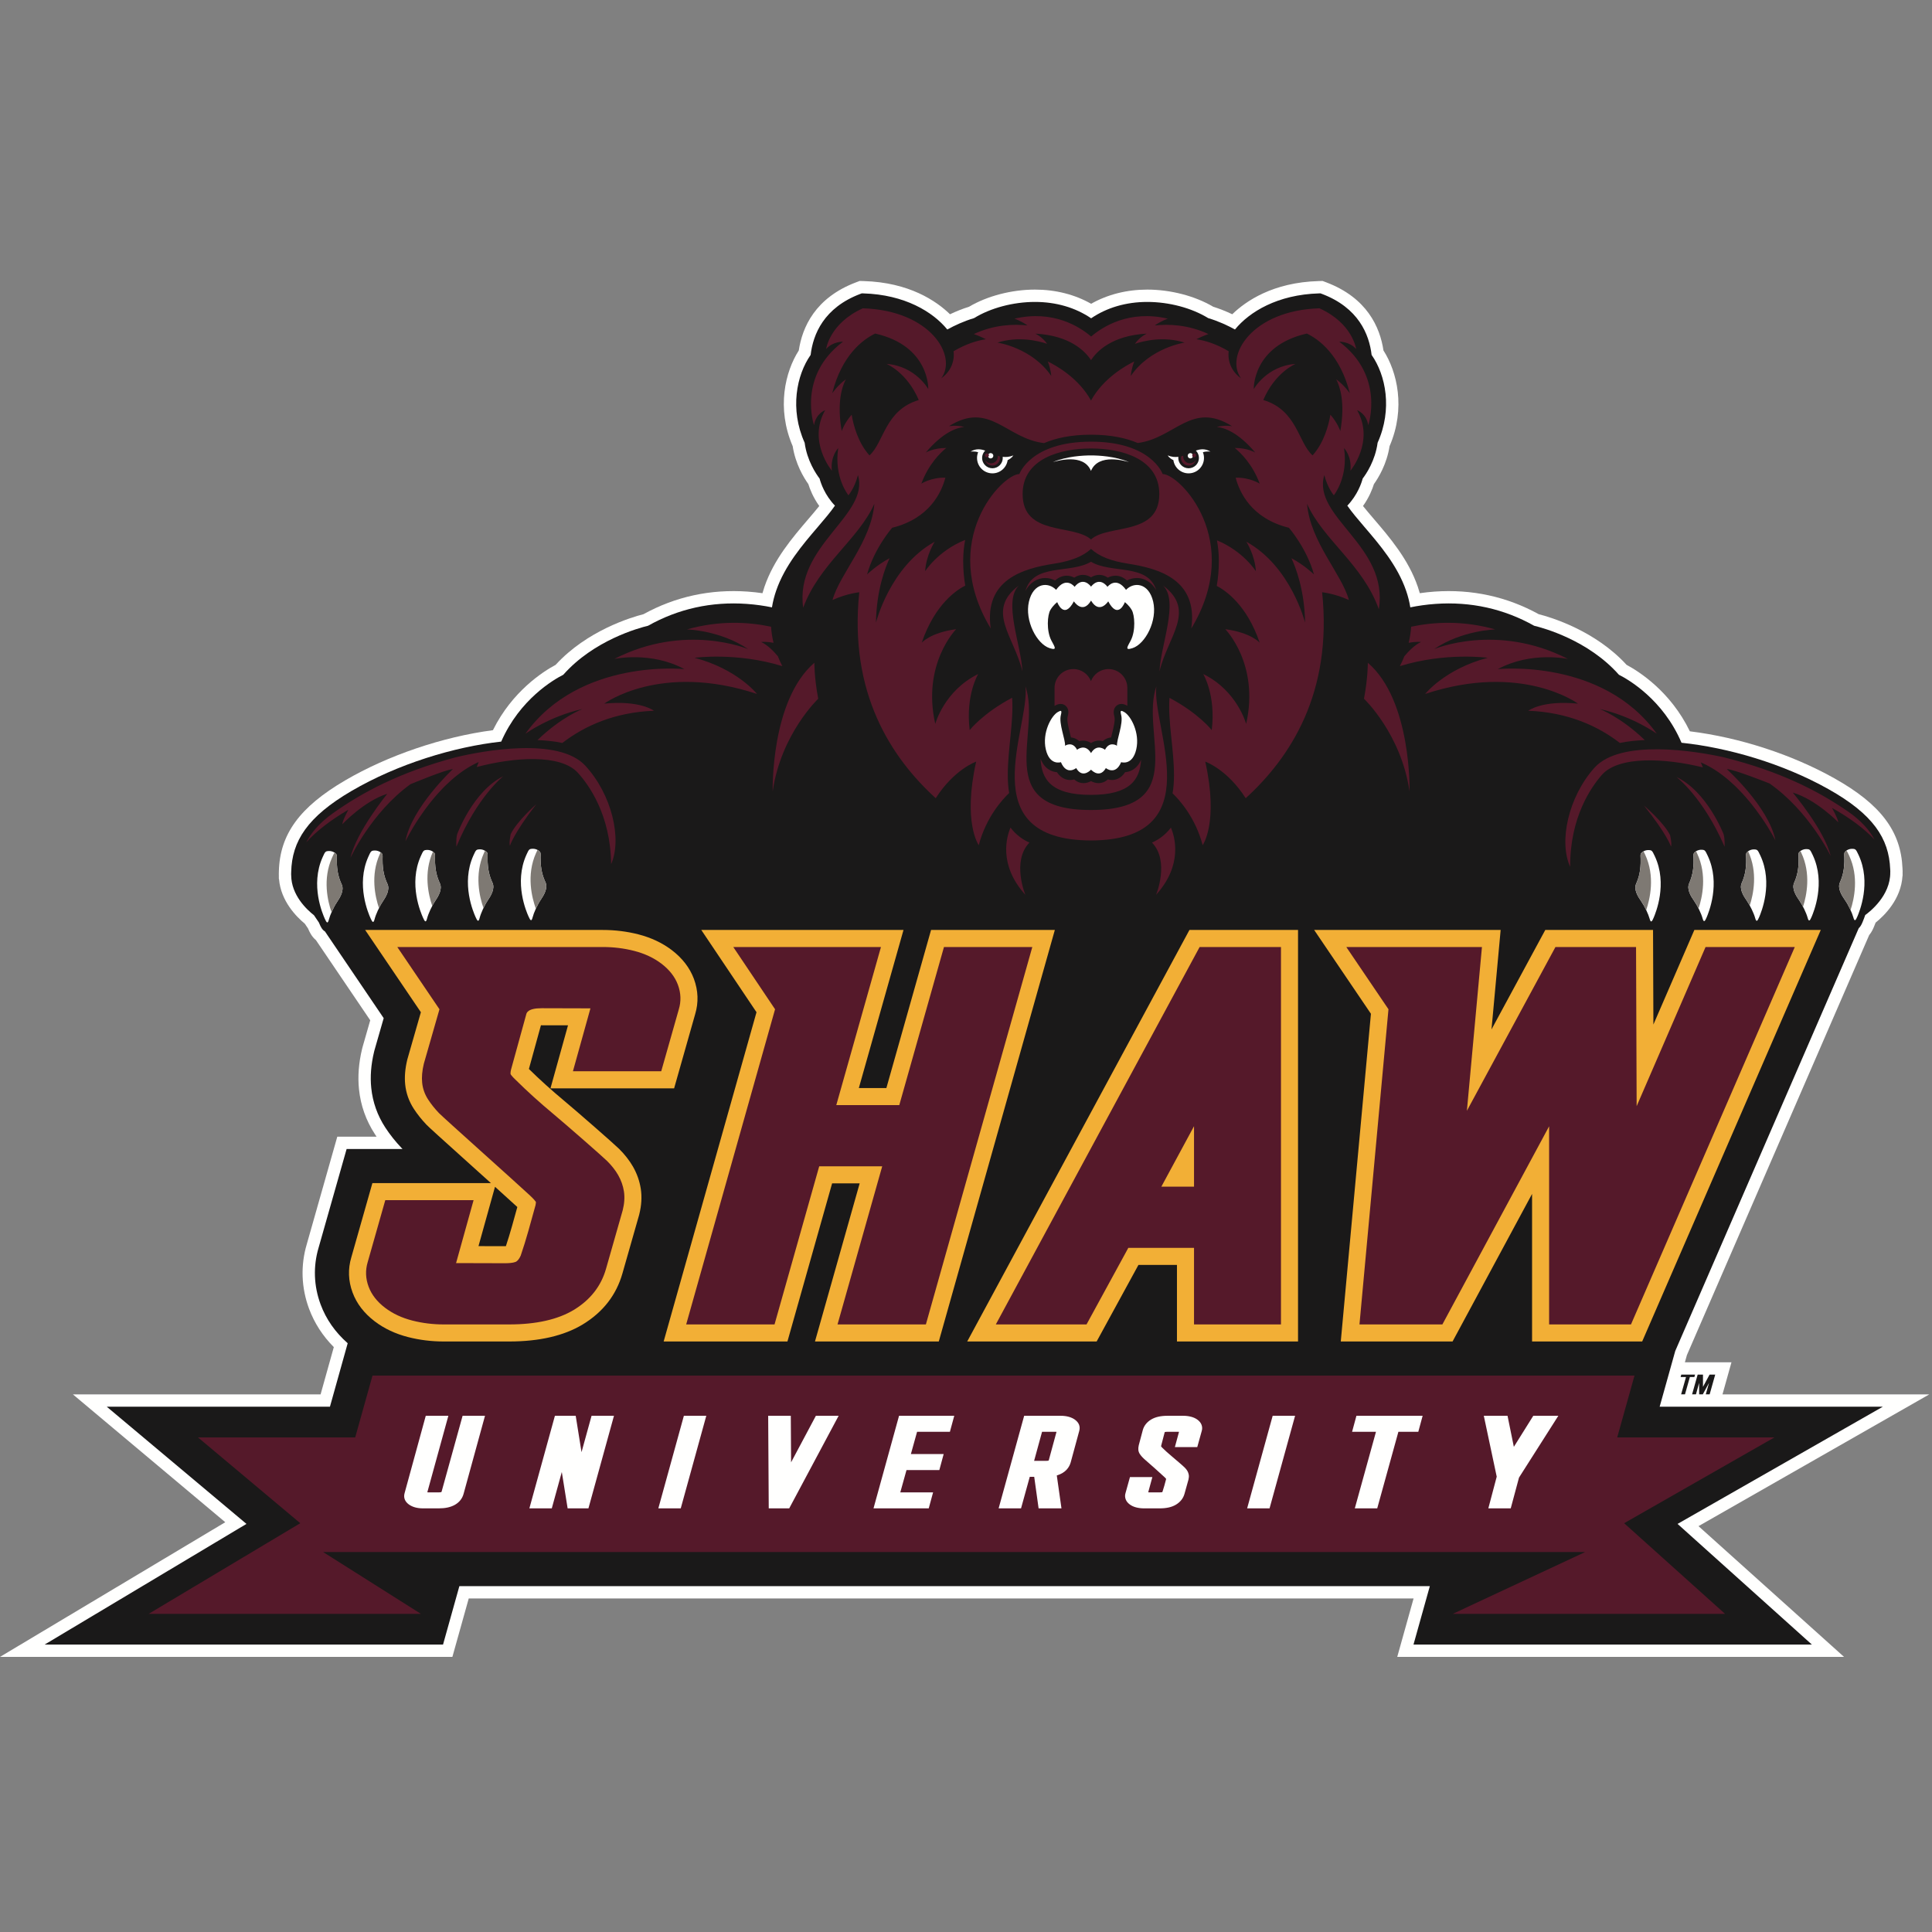 <?xml version="1.0" encoding="UTF-8"?>
<svg width="200px" height="200px" viewBox="0 0 200 200" version="1.1" xmlns="http://www.w3.org/2000/svg" xmlns:xlink="http://www.w3.org/1999/xlink">
    <rect x="0" y="0" width="200" height="200" fill="#808080" stroke="none"/>
    <!-- Generator: Sketch 60.1 (88133) - https://sketch.com -->
    <title>shaw</title>
    <desc>Created with Sketch.</desc>
    <g id="shaw" stroke="none" stroke-width="1" fill="none" fill-rule="evenodd">
        <g id="shaw_BGD" transform="translate(0, 0)">
            <g id="Shaw-Athletics-Primary-EPS[1]" transform="translate(0, 29)">
                <path d="M199.718,115.346 L178.311,115.346 L179.241,112.024 L174.419,112.024 L174.628,111.279 L193.495,67.804 C193.764,67.483 193.909,67.138 193.995,66.933 C194.053,66.795 194.11,66.653 194.164,66.509 C195.068,65.784 196.798,64.092 196.945,61.68 L196.957,61.659 L196.956,61.308 C196.958,61.267 196.959,61.226 196.959,61.186 L196.959,61.183 C196.958,61.088 196.954,60.993 196.946,60.897 C196.788,57.05 194.683,54.263 189.915,51.583 C185.507,49.106 180.087,47.345 174.933,46.704 C172.933,42.578 169.666,40.51 168.383,39.825 C165.129,36.273 160.561,34.906 159.287,34.58 C155.977,32.758 152.351,31.97 148.506,32.242 C148.001,32.278 147.49,32.333 146.977,32.407 C146.915,32.183 146.845,31.959 146.769,31.737 C145.789,28.895 143.89,26.674 142.203,24.703 C141.81,24.242 141.429,23.797 141.097,23.382 C141.735,22.49 142.068,21.63 142.228,21.114 C142.712,20.436 143.563,19.026 143.848,17.187 C145.553,13.239 144.615,9.463 143.215,7.279 C142.858,4.88 141.518,1.825 137.292,0.228 L136.912,0.084 L136.506,0.096 C131.771,0.232 128.96,2.174 127.564,3.532 C126.901,3.217 126.242,2.957 125.595,2.756 C123.715,1.641 121.178,0.979 118.767,0.979 C116.643,0.979 114.651,1.485 112.954,2.447 C111.257,1.485 109.265,0.979 107.141,0.979 C104.73,0.979 102.193,1.641 100.312,2.756 C99.664,2.957 99.006,3.217 98.344,3.532 C96.948,2.174 94.137,0.232 89.402,0.096 L88.997,0.084 L88.615,0.228 C84.39,1.825 83.049,4.88 82.691,7.279 C81.292,9.464 80.355,13.24 82.059,17.187 C82.345,19.027 83.196,20.436 83.68,21.114 C83.839,21.63 84.173,22.49 84.81,23.382 C84.479,23.796 84.097,24.243 83.694,24.715 C82.018,26.675 80.118,28.895 79.139,31.737 C79.062,31.96 78.992,32.184 78.93,32.408 C78.414,32.333 77.902,32.278 77.395,32.242 C73.552,31.971 69.924,32.758 66.614,34.58 C65.34,34.906 60.772,36.273 57.518,39.825 C56.252,40.501 53.035,42.536 51.028,46.589 C45.833,47.271 40.171,49.189 35.739,51.781 C31.018,54.543 28.962,57.366 28.869,61.214 C28.864,61.309 28.861,61.405 28.862,61.509 C28.862,61.543 28.864,61.576 28.866,61.62 L28.867,61.98 L28.885,62.009 C29.073,64.282 30.687,65.905 31.552,66.619 L31.888,67.116 C31.901,67.146 31.913,67.174 31.924,67.2 C32.039,67.459 32.256,67.951 32.705,68.321 L38.327,76.619 L37.535,79.38 L37.478,79.604 C37.132,81.048 37.026,82.445 37.162,83.749 C37.331,85.425 37.887,86.995 38.813,88.413 C38.868,88.498 38.925,88.583 38.982,88.667 L34.917,88.667 L31.756,99.804 C31.104,101.999 31.187,104.309 31.994,106.482 C32.544,107.962 33.404,109.295 34.556,110.452 L33.187,115.346 L7.547,115.346 L23.319,128.579 L0,142.521 L46.831,142.521 L48.523,136.474 L146.333,136.474 L144.642,142.521 L190.895,142.521 L175.829,128.986 L199.718,115.346" id="Fill-1" fill="#FFFFFE"></path>
                <path d="M195.683,61.193 C195.683,61.12 195.678,61.047 195.672,60.974 C195.548,57.779 193.888,55.281 189.289,52.696 C184.571,50.044 178.884,48.391 174.071,47.89 C172.157,43.401 168.555,41.337 167.589,40.85 C164.422,37.273 159.786,36.01 158.815,35.778 C155.684,34.019 152.247,33.258 148.596,33.516 C147.667,33.581 146.796,33.71 145.994,33.872 C145.904,33.3 145.76,32.728 145.562,32.153 C144.661,29.54 142.844,27.416 141.242,25.543 C140.574,24.761 139.935,24.014 139.475,23.345 C140.53,22.241 140.938,21.017 141.065,20.54 C141.419,20.077 142.365,18.686 142.61,16.832 C144.173,13.359 143.446,9.818 141.989,7.742 C141.739,5.603 140.623,2.851 136.841,1.422 L136.696,1.368 L136.542,1.372 C132.253,1.495 129.329,3.287 127.844,5.109 C127.099,4.7 126.136,4.247 125.071,3.931 C123.369,2.881 121.023,2.256 118.767,2.256 C116.582,2.256 114.586,2.839 112.954,3.95 C111.322,2.839 109.326,2.256 107.141,2.256 C104.885,2.256 102.539,2.881 100.836,3.931 C99.772,4.247 98.808,4.7 98.063,5.109 C96.579,3.287 93.655,1.495 89.365,1.372 L89.211,1.368 L89.067,1.422 C85.285,2.851 84.168,5.603 83.917,7.742 C82.463,9.818 81.734,13.359 83.297,16.832 C83.542,18.686 84.489,20.077 84.843,20.54 C84.969,21.017 85.377,22.241 86.433,23.345 C85.973,24.014 85.333,24.761 84.666,25.543 C83.064,27.416 81.246,29.54 80.346,32.153 C80.148,32.728 80.003,33.301 79.913,33.873 C79.109,33.71 78.236,33.581 77.305,33.516 C73.654,33.258 70.216,34.019 67.086,35.778 C66.115,36.01 61.479,37.273 58.312,40.85 C57.355,41.332 53.811,43.366 51.885,47.77 C47.005,48.308 41.175,50.08 36.384,52.883 C31.831,55.547 30.214,58.074 30.145,61.27 C30.14,61.343 30.137,61.416 30.138,61.488 C30.139,61.522 30.141,61.556 30.143,61.59 C30.143,61.599 30.143,61.607 30.143,61.616 L30.144,61.619 C30.167,63.671 31.744,65.151 32.502,65.745 L33.017,66.507 C33.043,66.566 33.069,66.631 33.092,66.684 C33.193,66.914 33.346,67.256 33.634,67.416 L39.719,76.398 L38.762,79.732 L38.72,79.902 C38.407,81.205 38.311,82.459 38.432,83.621 C38.581,85.092 39.071,86.472 39.883,87.718 C40.36,88.45 40.934,89.172 41.586,89.859 C41.611,89.886 41.638,89.913 41.668,89.944 L35.882,89.944 L32.979,100.167 C32.407,102.095 32.48,104.125 33.191,106.038 C33.759,107.569 34.703,108.916 35.993,110.052 L34.155,116.623 L11.054,116.623 L25.514,128.754 L4.623,141.244 L45.863,141.244 L47.554,135.197 L148.016,135.197 L146.324,141.244 L187.564,141.244 L173.661,128.754 L194.908,116.623 L171.807,116.623 L173.422,110.851 L192.413,67.092 C192.619,66.911 192.736,66.633 192.818,66.438 C192.899,66.245 192.994,66.004 193.089,65.723 C193.56,65.386 195.693,63.726 195.679,61.323 L195.68,61.32 C195.68,61.312 195.68,61.303 195.679,61.294 C195.681,61.261 195.683,61.226 195.683,61.193" id="Fill-3" fill="#1A1919"></path>
                <path d="M71.897,39.094 C71.897,39.094 76.262,38.498 80.986,39.958 C80.812,39.614 80.655,39.27 80.52,38.928 C80.051,38.37 79.437,37.759 78.799,37.46 C78.799,37.46 79.237,37.39 80.076,37.544 C79.94,36.988 79.854,36.433 79.82,35.878 C77.517,35.387 74.488,35.198 71.109,36.158 C71.109,36.158 74.543,36.236 77.443,38.194 C77.443,38.194 70.949,35.439 63.592,39.214 C63.592,39.214 67.387,38.39 70.847,40.268 C70.847,40.268 60.011,39.118 54.395,46.952 C54.395,46.952 56.862,45.163 60.302,44.394 C60.302,44.394 58.099,45.232 55.638,47.613 C56.578,47.648 57.443,47.746 58.212,47.911 C60.512,46.141 63.603,44.74 67.693,44.576 C67.693,44.576 66.287,43.469 62.549,43.841 C62.549,43.841 68.367,39.534 78.366,42.837 C78.366,42.837 76.322,40.254 71.897,39.094" id="Fill-4" fill="#55192A"></path>
                <path d="M154.004,39.094 C154.004,39.094 149.639,38.498 144.915,39.958 C145.089,39.614 145.246,39.27 145.382,38.928 C145.85,38.37 146.464,37.759 147.102,37.46 C147.102,37.46 146.665,37.39 145.825,37.544 C145.961,36.988 146.047,36.433 146.081,35.878 C148.385,35.387 151.413,35.198 154.792,36.158 C154.792,36.158 151.358,36.236 148.458,38.194 C148.458,38.194 154.953,35.439 162.309,39.214 C162.309,39.214 158.514,38.39 155.054,40.268 C155.054,40.268 165.89,39.118 171.507,46.952 C171.507,46.952 169.039,45.163 165.599,44.394 C165.599,44.394 167.802,45.232 170.264,47.613 C169.323,47.648 168.457,47.746 167.688,47.911 C165.39,46.141 162.298,44.74 158.208,44.576 C158.208,44.576 159.614,43.469 163.352,43.841 C163.352,43.841 157.534,39.534 147.535,42.837 C147.535,42.837 149.579,40.254 154.004,39.094" id="Fill-5" fill="#55192A"></path>
                <path d="M130.775,12.41 C131.993,9.54 134.111,8.67 134.111,8.67 C131.095,8.902 129.79,11.279 129.79,11.279 C129.79,11.279 129.629,6.81 135.286,5.529 C136.533,6.131 138.728,7.727 139.736,11.715 C139.736,11.715 139.201,10.904 138.323,10.266 C138.718,11.017 139.269,12.679 138.75,15.629 C138.75,15.629 138.497,14.813 137.722,13.929 C137.529,15.064 137.052,16.837 135.877,18.143 C134.378,16.812 134.288,13.457 130.775,12.41 Z M117.06,9.917 C117.06,9.917 117.098,9.242 117.415,8.42 C116.544,8.843 114.221,10.141 112.942,12.462 C111.665,10.141 109.341,8.843 108.471,8.42 C108.787,9.242 108.825,9.917 108.825,9.917 C106.825,6.988 103.258,6.466 103.258,6.466 C105.421,5.781 107.472,6.282 108.397,6.591 C107.868,5.837 107.172,5.538 107.172,5.538 C110.805,5.73 112.366,7.399 112.942,8.278 C113.518,7.399 115.08,5.73 118.713,5.538 C118.713,5.538 118.017,5.837 117.488,6.591 C118.413,6.282 120.464,5.781 122.628,6.466 C122.628,6.466 119.061,6.988 117.06,9.917 Z M96.095,11.279 C96.095,11.279 94.79,8.902 91.775,8.67 C91.775,8.67 93.892,9.54 95.109,12.41 C91.597,13.457 91.508,16.812 90.007,18.143 C88.834,16.837 88.355,15.064 88.163,13.929 C87.388,14.813 87.135,15.629 87.135,15.629 C86.616,12.679 87.167,11.017 87.562,10.266 C86.684,10.904 86.149,11.715 86.149,11.715 C87.156,7.727 89.351,6.131 90.599,5.529 C96.256,6.81 96.095,11.279 96.095,11.279 Z M137.091,20.182 C137.451,21.563 138.079,22.268 138.079,22.268 C138.079,22.268 139.596,20.421 139.134,17.387 C139.134,17.387 139.959,18.211 139.795,19.728 C139.795,19.728 142.334,16.694 140.487,13.462 C140.487,13.462 141.443,13.792 141.642,15.012 C141.642,15.012 143.389,9.933 138.64,6.372 C138.64,6.372 139.695,6.339 140.388,7.13 C140.388,7.13 140.032,4.471 136.588,2.915 C129.586,3.132 126.766,7.844 128.47,10.163 C126.879,9.017 127.196,7.362 127.196,7.362 C125.88,6.583 124.733,6.247 123.848,6.118 C124.533,5.769 125.096,5.581 125.096,5.581 C123.001,4.6 120.976,4.535 119.538,4.69 C120.289,4.174 120.896,3.989 120.896,3.989 C116.881,3.055 114.133,4.828 112.954,5.838 C111.775,4.828 109.027,3.055 105.011,3.989 C105.011,3.989 105.619,4.174 106.369,4.69 C104.931,4.535 102.907,4.6 100.811,5.581 C100.811,5.581 101.374,5.769 102.06,6.118 C101.175,6.247 100.029,6.583 98.711,7.362 C98.711,7.362 99.029,9.017 97.439,10.163 C99.143,7.844 96.322,3.132 89.32,2.915 C85.876,4.471 85.52,7.13 85.52,7.13 C86.212,6.339 87.268,6.372 87.268,6.372 C82.519,9.933 84.267,15.012 84.267,15.012 C84.464,13.792 85.421,13.462 85.421,13.462 C83.574,16.694 86.113,19.728 86.113,19.728 C85.949,18.211 86.773,17.387 86.773,17.387 C86.311,20.421 87.828,22.268 87.828,22.268 C87.828,22.268 88.456,21.563 88.816,20.182 C90.052,24.336 82.242,27.474 83.145,33.909 C84.819,29.391 88.864,26.843 90.513,23.154 C90.191,27.081 86.907,30.429 86.183,33.112 C87.668,32.437 88.952,32.311 88.952,32.311 C87.865,42.752 92.255,49.424 96.866,53.631 C98.783,50.629 101.051,49.843 101.051,49.843 C99.64,56.178 101.321,58.489 101.321,58.489 C102.086,55.573 103.8,53.727 104.467,53.094 C104.37,52.501 104.326,51.888 104.326,51.265 C104.326,48.469 104.945,45.725 104.775,43.231 C101.722,44.846 100.381,46.581 100.381,46.581 C99.94,42.939 101.261,40.777 101.261,40.777 C97.738,42.498 96.819,45.941 96.819,45.941 C95.417,39.736 98.979,36.133 98.979,36.133 C96.298,36.494 95.417,37.535 95.417,37.535 C96.785,33.499 99.103,32.03 99.923,31.622 C99.787,30.856 99.709,30.009 99.709,29.049 C99.709,28.278 99.788,27.562 99.911,26.893 C97.078,28.033 95.771,30.135 95.771,30.135 C95.869,28.46 96.757,27.08 96.757,27.08 C92.125,29.642 90.679,35.457 90.679,35.457 C90.729,32.063 91.673,29.68 92.091,28.786 C90.751,29.496 89.759,30.464 89.759,30.464 C90.514,27.737 92.354,25.634 92.354,25.634 C96.244,24.673 97.476,21.941 97.863,20.453 C96.411,20.402 95.377,21.068 95.377,21.068 C96.116,19.064 97.34,17.875 97.956,17.374 C96.632,17.367 95.837,17.848 95.837,17.848 C97.636,15.715 99.074,15.266 99.817,15.198 C98.994,14.976 98.232,15.121 98.232,15.121 C102.46,12.47 104.148,16.407 108.082,16.87 C109.256,16.366 110.833,16 112.942,16 C115.038,16 116.608,16.361 117.78,16.861 C121.657,16.354 123.35,12.488 127.548,15.121 C127.548,15.121 126.786,14.976 125.963,15.198 C126.706,15.266 128.144,15.715 129.944,17.848 C129.944,17.848 129.148,17.367 127.825,17.374 C128.44,17.875 129.664,19.064 130.404,21.068 C130.404,21.068 129.369,20.402 127.917,20.453 C128.304,21.941 129.535,24.673 133.426,25.634 C133.426,25.634 135.266,27.737 136.021,30.464 C136.021,30.464 135.029,29.496 133.689,28.786 C134.107,29.68 135.05,32.063 135.102,35.457 C135.102,35.457 133.656,29.642 129.023,27.08 C129.023,27.08 129.911,28.46 130.009,30.135 C130.009,30.135 128.738,28.084 125.98,26.935 C126.098,27.592 126.174,28.294 126.174,29.049 C126.174,30.021 126.094,30.879 125.957,31.653 C126.823,32.1 129.067,33.592 130.403,37.535 C130.403,37.535 129.522,36.494 126.84,36.133 C126.84,36.133 130.403,39.736 129.001,45.941 C129.001,45.941 128.08,42.498 124.558,40.777 C124.558,40.777 125.88,42.939 125.439,46.581 C125.439,46.581 124.104,44.854 121.066,43.242 C120.892,45.754 121.531,48.485 121.531,51.265 C121.531,51.899 121.486,52.523 121.385,53.126 C122.074,53.786 123.745,55.618 124.498,58.489 C124.498,58.489 126.179,56.178 124.768,49.843 C124.768,49.843 127.037,50.629 128.954,53.631 C133.564,49.424 137.955,42.752 136.867,32.311 C136.867,32.311 138.152,32.437 139.637,33.112 C138.913,30.429 135.629,27.081 135.306,23.154 C136.974,26.887 141.099,29.45 142.736,34.07 C143.798,27.495 135.799,24.542 137.091,20.182 L137.091,20.182 Z" id="Fill-6" fill="#55192A"></path>
                <path d="M119.377,33.282 C118.921,31.316 117.368,31.21 116.565,32.061 C115.516,30.595 114.65,31.747 114.65,31.747 C113.766,30.637 113.006,31.648 112.945,31.731 C112.885,31.648 112.125,30.637 111.241,31.747 C111.241,31.747 110.376,30.595 109.326,32.061 C108.522,31.21 106.97,31.316 106.514,33.282 C106.058,35.247 107.325,37.665 108.656,38.096 C109.52,38.377 109.149,37.913 108.832,37.295 C108.304,36.262 108.432,34.658 108.731,34.15 C109.029,33.641 109.444,33.335 109.444,33.335 C109.444,33.335 110.135,35.213 111.168,33.251 C111.168,33.251 112.07,34.647 112.945,33.175 C113.822,34.647 114.723,33.251 114.723,33.251 C115.757,35.213 116.446,33.335 116.446,33.335 C116.446,33.335 116.862,33.641 117.16,34.15 C117.458,34.658 117.587,36.262 117.058,37.295 C116.743,37.913 116.371,38.377 117.235,38.096 C118.566,37.665 119.834,35.247 119.377,33.282" id="Fill-7" fill="#FFFFFE"></path>
                <path d="M116.369,44.703 C116.075,44.541 115.925,44.481 116.063,45.017 C116.299,45.929 115.59,47.531 115.63,48.198 C115.63,48.198 114.87,47.674 114.389,48.615 C114.389,48.615 113.563,47.918 112.943,48.958 C112.323,47.918 111.497,48.615 111.497,48.615 C111.016,47.674 110.255,48.198 110.255,48.198 C110.296,47.531 109.587,45.929 109.822,45.017 C109.961,44.481 109.811,44.541 109.517,44.703 C108.828,45.082 107.863,46.866 108.263,48.582 C108.663,50.298 109.826,49.899 109.826,49.899 C110.425,51.329 111.407,50.51 111.407,50.51 C111.991,51.528 112.738,50.885 112.943,50.677 C113.148,50.885 113.895,51.528 114.479,50.51 C114.479,50.51 115.46,51.329 116.061,49.899 C116.061,49.899 117.223,50.298 117.623,48.582 C118.024,46.866 117.058,45.082 116.369,44.703" id="Fill-8" fill="#FFFFFE"></path>
                <path d="M112.936,26.846 C111.143,25.223 105.862,26.52 105.862,22.141 C105.862,18.479 109.771,17.425 112.936,17.425 C116.101,17.425 120.01,18.479 120.01,22.141 C120.01,26.52 114.728,25.223 112.936,26.846 Z M120.357,20.072 C120.357,20.072 119.203,16.721 112.942,16.721 C106.679,16.721 105.525,20.072 105.525,20.072 C103.767,20.072 97.065,26.938 102.559,36.058 C101.845,31.004 105.909,29.85 109.096,29.355 C110.884,29.078 112.101,28.593 112.942,27.823 C113.782,28.593 114.999,29.078 116.787,29.355 C119.973,29.85 124.038,31.004 123.324,36.058 C128.817,26.938 122.116,20.072 120.357,20.072 L120.357,20.072 Z" id="Fill-9" fill="#55192A"></path>
                <path d="M119.704,42.053 C118.019,46.892 123.289,54.851 112.929,54.851 C102.568,54.851 107.838,46.892 106.153,42.053 C106.653,46.275 100.442,57.96 112.929,58.005 C125.415,57.96 119.203,46.275 119.704,42.053" id="Fill-10" fill="#55192A"></path>
                <path d="M112.935,29.153 C110.785,30.438 106.946,29.265 106.144,32.201 C106.653,31.212 107.487,30.834 108.196,30.834 C108.552,30.834 108.905,30.924 109.225,31.091 C109.596,30.762 109.998,30.596 110.426,30.596 C110.731,30.596 110.993,30.684 111.204,30.798 C111.542,30.569 111.858,30.51 112.098,30.51 C112.433,30.51 112.719,30.623 112.945,30.765 C113.172,30.623 113.457,30.51 113.793,30.51 C114.032,30.51 114.349,30.569 114.686,30.798 C114.898,30.684 115.16,30.596 115.465,30.596 C115.892,30.596 116.295,30.762 116.665,31.091 C116.985,30.924 117.338,30.834 117.695,30.834 C118.382,30.834 119.186,31.189 119.7,32.111 C118.842,29.29 115.061,30.424 112.935,29.153" id="Fill-11" fill="#55192A"></path>
                <path d="M105.839,40.507 C104.999,36.91 101.989,34.213 105.469,31.613 C103.808,33.255 105.723,37.79 105.839,40.507" id="Fill-12" fill="#55192A"></path>
                <path d="M120.03,40.507 C120.87,36.91 123.88,34.213 120.401,31.613 C122.062,33.255 120.147,37.79 120.03,40.507" id="Fill-13" fill="#55192A"></path>
                <path d="M109.17,44.072 C109.325,43.986 109.538,43.869 109.792,43.869 C110.041,43.869 110.271,43.98 110.421,44.174 C110.694,44.526 110.581,44.964 110.52,45.198 C110.424,45.567 110.614,46.324 110.751,46.877 C110.791,47.037 110.83,47.191 110.864,47.338 C111.1,47.359 111.419,47.446 111.717,47.718 C111.838,47.687 111.972,47.666 112.116,47.666 C112.317,47.666 112.626,47.71 112.943,47.918 C113.261,47.71 113.569,47.666 113.77,47.666 C113.913,47.666 114.047,47.687 114.17,47.718 C114.467,47.446 114.786,47.359 115.023,47.338 C115.056,47.191 115.095,47.037 115.135,46.877 C115.272,46.324 115.462,45.567 115.366,45.197 C115.305,44.964 115.193,44.526 115.465,44.174 C115.614,43.98 115.844,43.869 116.093,43.869 C116.34,43.869 116.547,43.979 116.701,44.064 L116.701,42.21 C116.701,41.134 115.828,40.261 114.752,40.261 C113.921,40.261 113.215,40.781 112.934,41.512 C112.653,40.781 111.946,40.261 111.116,40.261 C110.039,40.261 109.167,41.134 109.167,42.21 L109.167,44.074 C109.167,44.073 109.169,44.072 109.17,44.072" id="Fill-14" fill="#55192A"></path>
                <path d="M112.938,19.748 C113.715,17.87 116.515,18.74 116.883,18.838 C115.432,18.225 113.719,18.145 112.936,18.145 C112.152,18.145 110.432,18.225 108.981,18.841 C109.352,18.741 112.163,17.858 112.938,19.748" id="Fill-15" fill="#FFFFFE"></path>
                <path d="M108.15,22.618 C107.691,22.041 108.059,20.987 108.973,20.263 C109.887,19.538 110.998,19.419 111.455,19.997 C111.61,20.192 111.671,20.443 111.647,20.717 C112.151,19.374 110.455,18.538 108.712,19.912 C107.715,20.698 107.109,22.006 108.15,22.618" id="Fill-16" fill="#1A1919"></path>
                <path d="M117.729,22.618 C118.186,22.041 117.817,20.987 116.904,20.263 C115.991,19.538 114.88,19.419 114.422,19.997 C114.267,20.192 114.207,20.443 114.231,20.717 C113.727,19.374 115.422,18.538 117.166,19.912 C118.163,20.698 118.769,22.006 117.729,22.618" id="Fill-17" fill="#1A1919"></path>
                <path d="M112.939,22.448 C112.049,23.808 109.876,24.819 107.721,23.827 C109.008,25.448 111.399,24.673 112.939,25.503 C114.479,24.673 116.87,25.448 118.156,23.827 C116.002,24.819 113.828,23.808 112.939,22.448" id="Fill-18" fill="#1A1919"></path>
                <path d="M103.797,18.29 C103.801,18.326 103.805,18.37 103.805,18.406 C103.805,18.997 103.326,19.475 102.736,19.475 C102.145,19.475 101.667,18.997 101.667,18.406 C101.667,18.109 101.79,17.84 101.986,17.646 C101.505,17.476 101.021,17.421 100.468,17.749 C100.468,17.749 100.867,17.692 101.256,17.816 C101.183,17.999 101.142,18.198 101.142,18.406 C101.142,19.287 101.856,20.001 102.736,20.001 C103.539,20.001 104.203,19.405 104.312,18.632 C104.486,18.553 104.731,18.405 104.904,18.144 C104.499,18.307 104.136,18.332 103.797,18.29" id="Fill-19" fill="#FFFFFE"></path>
                <path d="M103.501,18.239 C103.429,18.222 103.358,18.202 103.287,18.179 C103.29,18.205 103.292,18.231 103.292,18.257 C103.292,18.646 102.977,18.962 102.588,18.962 C102.327,18.962 102.101,18.821 101.978,18.611 C102.069,18.946 102.373,19.192 102.736,19.192 C103.169,19.192 103.521,18.84 103.521,18.406 C103.521,18.349 103.513,18.293 103.501,18.239" id="Fill-20" fill="#55192A"></path>
                <path d="M102.552,17.904 C102.454,17.904 102.372,17.957 102.323,18.033 C102.342,18.063 102.356,18.097 102.356,18.136 C102.356,18.192 102.332,18.243 102.295,18.279 C102.334,18.383 102.433,18.457 102.552,18.457 C102.705,18.457 102.829,18.333 102.829,18.18 C102.829,18.027 102.705,17.904 102.552,17.904" id="Fill-21" fill="#FFFFFE"></path>
                <path d="M102.356,18.136 C102.356,18.246 102.266,18.335 102.156,18.335 C102.046,18.335 101.957,18.246 101.957,18.136 C101.957,18.025 102.046,17.936 102.156,17.936 C102.266,17.936 102.356,18.025 102.356,18.136" id="Fill-22" fill="#55192A"></path>
                <path d="M121.983,18.29 C121.978,18.326 121.975,18.37 121.975,18.406 C121.975,18.997 122.453,19.475 123.043,19.475 C123.634,19.475 124.113,18.997 124.113,18.406 C124.113,18.109 123.99,17.84 123.794,17.646 C124.274,17.476 124.759,17.421 125.311,17.749 C125.311,17.749 124.913,17.692 124.523,17.816 C124.596,17.999 124.637,18.198 124.637,18.406 C124.637,19.287 123.924,20.001 123.043,20.001 C122.241,20.001 121.576,19.405 121.468,18.632 C121.293,18.553 121.049,18.405 120.875,18.144 C121.28,18.307 121.643,18.332 121.983,18.29" id="Fill-23" fill="#FFFFFE"></path>
                <path d="M122.279,18.239 C122.351,18.222 122.421,18.202 122.492,18.179 C122.49,18.205 122.487,18.231 122.487,18.257 C122.487,18.646 122.802,18.962 123.192,18.962 C123.452,18.962 123.679,18.821 123.801,18.611 C123.71,18.946 123.406,19.192 123.043,19.192 C122.61,19.192 122.258,18.84 122.258,18.406 C122.258,18.349 122.267,18.293 122.279,18.239" id="Fill-24" fill="#55192A"></path>
                <path d="M123.228,17.904 C123.325,17.904 123.407,17.957 123.456,18.033 C123.437,18.063 123.424,18.097 123.424,18.136 C123.424,18.192 123.447,18.243 123.485,18.279 C123.445,18.383 123.346,18.457 123.228,18.457 C123.075,18.457 122.951,18.333 122.951,18.18 C122.951,18.027 123.075,17.904 123.228,17.904" id="Fill-25" fill="#FFFFFE"></path>
                <path d="M123.424,18.136 C123.424,18.246 123.513,18.335 123.623,18.335 C123.734,18.335 123.823,18.246 123.823,18.136 C123.823,18.025 123.734,17.936 123.623,17.936 C123.513,17.936 123.424,18.025 123.424,18.136" id="Fill-26" fill="#55192A"></path>
                <path d="M112.925,53.285 C108.758,53.285 107.819,51.641 107.714,49.528 C108.151,50.676 108.96,50.904 109.412,50.936 C109.866,51.628 110.44,51.745 110.775,51.745 C110.929,51.745 111.073,51.721 111.203,51.685 C111.54,51.992 111.895,52.07 112.168,52.07 C112.464,52.07 112.726,51.978 112.943,51.858 C113.16,51.978 113.423,52.07 113.718,52.07 C113.991,52.07 114.346,51.992 114.683,51.685 C114.813,51.721 114.956,51.745 115.111,51.745 C115.446,51.745 116.021,51.628 116.474,50.936 C116.912,50.905 117.684,50.69 118.129,49.636 C117.997,51.696 117.021,53.285 112.925,53.285" id="Fill-27" fill="#55192A"></path>
                <path d="M104.607,56.675 C104.219,57.58 103.321,60.51 106.145,63.633 C106.145,63.633 104.704,60.16 106.564,58.224 C105.97,57.959 105.221,57.489 104.607,56.675" id="Fill-28" fill="#55192A"></path>
                <path d="M121.213,56.675 C121.6,57.58 122.499,60.51 119.675,63.633 C119.675,63.633 121.116,60.16 119.256,58.224 C119.85,57.959 120.599,57.489 121.213,56.675" id="Fill-29" fill="#55192A"></path>
                <path d="M52.266,100.003 C52.303,100.003 52.337,100.003 52.369,100.002 C52.591,99.333 52.802,98.643 52.998,97.947 C53.183,97.287 53.368,96.622 53.554,95.951 C53.134,95.562 52.269,94.779 51.243,93.854 L49.533,99.999 C50.446,100.001 51.468,100.002 52.266,100.003 Z M45.923,109.87 C44.659,109.87 43.421,109.716 42.242,109.413 C40.933,109.078 39.774,108.532 38.799,107.791 C37.701,106.959 36.926,105.954 36.501,104.809 C36.05,103.596 36.006,102.366 36.37,101.153 L38.55,93.475 L50.822,93.475 C50.278,92.986 49.702,92.468 49.132,91.955 C45.599,88.777 44.384,87.677 44.149,87.43 C43.643,86.897 43.204,86.346 42.844,85.793 C42.339,85.02 42.037,84.168 41.945,83.265 C41.865,82.494 41.935,81.638 42.154,80.725 L42.173,80.649 L43.569,75.785 L37.8,67.269 L62.411,67.269 C63.671,67.269 64.908,67.423 66.089,67.725 C67.399,68.062 68.556,68.607 69.532,69.346 C70.631,70.182 71.404,71.183 71.831,72.325 C72.283,73.545 72.327,74.775 71.963,75.986 L69.784,83.664 L56.985,83.664 L58.8,77.141 C57.888,77.138 56.866,77.137 56.067,77.136 C56.043,77.136 56.019,77.136 55.997,77.136 L54.752,81.659 C55.859,82.749 57.085,83.855 58.399,84.95 C59.811,86.127 63.587,89.432 64.089,89.93 C64.678,90.516 65.162,91.136 65.529,91.774 C65.94,92.496 66.21,93.265 66.334,94.063 C66.463,94.896 66.408,95.793 66.172,96.727 L66.152,96.804 L64.436,102.818 C63.803,105.058 62.415,106.841 60.312,108.112 C58.382,109.279 55.825,109.87 52.712,109.87 L45.923,109.87 L45.923,109.87 Z" id="Fill-30" fill="#F2AF36"></path>
                <path d="M70.176,72.943 C69.869,72.119 69.293,71.382 68.465,70.753 C67.678,70.156 66.731,69.713 65.651,69.436 C64.613,69.169 63.523,69.035 62.411,69.035 L41.128,69.035 L45.493,75.478 L43.877,81.11 L43.871,81.136 C43.698,81.854 43.642,82.511 43.702,83.086 C43.765,83.707 43.974,84.294 44.325,84.831 C44.625,85.293 44.998,85.759 45.431,86.216 C45.85,86.658 53.576,93.551 54.868,94.762 C55.276,95.145 55.426,95.343 55.474,95.417 C55.478,95.453 55.483,95.559 55.436,95.769 C55.189,96.663 54.943,97.549 54.697,98.426 C54.452,99.295 54.186,100.154 53.903,100.98 C53.774,101.271 53.623,101.477 53.451,101.593 C53.407,101.622 53.144,101.769 52.264,101.769 C52.264,101.769 47.301,101.763 47.211,101.755 C47.213,101.749 47.215,101.741 47.218,101.734 L49.025,95.241 L39.884,95.241 L38.065,101.649 C37.81,102.489 37.841,103.346 38.157,104.194 C38.463,105.02 39.039,105.758 39.868,106.386 C40.654,106.983 41.601,107.427 42.681,107.703 C43.717,107.969 44.807,108.104 45.923,108.104 L52.712,108.104 C55.499,108.104 57.748,107.598 59.398,106.601 C61.106,105.569 62.23,104.133 62.738,102.334 L64.453,96.319 L64.461,96.293 C64.638,95.591 64.682,94.931 64.589,94.333 C64.498,93.748 64.299,93.183 63.997,92.653 C63.71,92.151 63.322,91.657 62.846,91.184 C62.41,90.751 58.675,87.479 57.269,86.306 C55.876,85.146 54.577,83.971 53.408,82.813 L53.39,82.796 C52.935,82.37 52.856,82.193 52.855,82.192 C52.855,82.191 52.824,82.073 52.897,81.744 L54.458,76.074 L54.47,76.029 C54.506,75.866 54.614,75.37 56.07,75.37 C56.07,75.37 61.033,75.376 61.122,75.384 C61.119,75.394 61.116,75.405 61.113,75.416 L59.309,81.898 L68.45,81.898 L70.269,75.49 C70.523,74.651 70.493,73.795 70.176,72.943" id="Fill-31" fill="#55192A"></path>
                <polyline id="Fill-32" fill="#F2AF36" points="84.366 109.87 88.992 93.503 86.14 93.503 81.515 109.87 68.701 109.87 78.313 75.784 72.597 67.269 93.531 67.269 88.906 83.636 91.757 83.636 96.383 67.269 109.197 67.269 97.183 109.87 84.366 109.87"></polyline>
                <polyline id="Fill-33" fill="#55192A" points="97.719 69.035 93.093 85.402 86.572 85.402 91.197 69.035 75.909 69.035 80.234 75.478 71.033 108.104 80.179 108.104 84.804 91.737 91.326 91.737 86.7 108.104 95.847 108.104 106.864 69.035 97.719 69.035"></polyline>
                <polyline id="Fill-34" fill="#F2AF36" points="121.838 109.87 121.838 101.943 117.852 101.943 113.524 109.87 100.126 109.87 123.131 67.269 134.372 67.269 134.372 109.87 121.838 109.87"></polyline>
                <path d="M120.223,93.842 L123.604,87.584 L123.604,93.842 L120.223,93.842 Z M103.087,108.104 L112.477,108.104 L116.804,100.177 L123.604,100.177 L123.604,108.104 L132.606,108.104 L132.606,69.035 L124.184,69.035 L103.087,108.104 L103.087,108.104 Z" id="Fill-35" fill="#55192A"></path>
                <polyline id="Fill-36" fill="#F2AF36" points="158.599 109.87 158.599 94.594 150.369 109.87 138.797 109.87 141.918 75.945 136.04 67.269 155.347 67.269 154.4 77.565 159.967 67.269 171.122 67.269 171.159 77.062 175.399 67.269 188.486 67.269 169.998 109.87 158.599 109.87"></polyline>
                <polyline id="Fill-37" fill="#55192A" points="176.559 69.035 169.425 85.511 169.363 69.035 161.019 69.035 151.852 85.989 153.411 69.035 139.369 69.035 143.734 75.478 140.732 108.104 149.315 108.104 160.364 87.593 160.364 108.104 168.839 108.104 185.796 69.035 176.559 69.035"></polyline>
                <polyline id="Fill-38" fill="#55192A" points="183.686 119.801 167.413 119.801 169.203 113.401 38.561 113.401 36.77 119.801 20.497 119.801 31.084 128.682 15.388 138.066 43.573 138.066 33.451 131.667 164.094 131.667 150.391 138.066 178.577 138.066 168.131 128.682 183.686 119.801"></polyline>
                <path d="M47.888,117.562 L45.712,125.423 C45.707,125.44 45.702,125.447 45.702,125.447 C45.699,125.449 45.642,125.488 45.465,125.488 L44.327,125.488 C44.297,125.488 44.266,125.488 44.234,125.486 L46.414,117.562 L44.075,117.562 L41.879,125.584 C41.817,125.812 41.826,126.028 41.905,126.227 C41.978,126.414 42.115,126.583 42.311,126.731 L42.313,126.732 C42.687,127.006 43.182,127.145 43.784,127.145 L45.428,127.145 C46.104,127.145 46.644,127.027 47.081,126.783 C47.549,126.522 47.865,126.121 47.994,125.627 L50.207,117.562 L47.888,117.562" id="Fill-39" fill="#FFFFFE"></path>
                <polyline id="Fill-40" fill="#FFFFFE" points="61.238 117.562 60.2 121.327 59.597 117.562 57.444 117.562 54.801 127.145 57.121 127.145 58.158 123.38 58.761 127.145 60.915 127.145 63.558 117.562 61.238 117.562"></polyline>
                <polyline id="Fill-41" fill="#FFFFFE" points="70.794 117.562 68.151 127.145 70.471 127.145 73.115 117.562 70.794 117.562"></polyline>
                <polyline id="Fill-42" fill="#FFFFFE" points="81.893 122.38 81.863 117.562 79.522 117.562 79.58 127.145 81.7 127.145 86.815 117.562 84.459 117.562 81.893 122.38"></polyline>
                <polyline id="Fill-43" fill="#FFFFFE" points="98.334 119.219 98.784 117.562 93.069 117.562 90.425 127.145 96.143 127.145 96.593 125.488 93.198 125.488 93.841 123.182 97.239 123.182 97.688 121.525 94.294 121.525 94.936 119.219 98.334 119.219"></polyline>
                <path d="M109.259,119.219 C109.292,119.219 109.327,119.22 109.369,119.223 L108.563,122.187 C108.563,122.187 108.504,122.226 108.313,122.226 L107.051,122.226 L107.873,119.219 L109.259,119.219 Z M110.841,122.375 L111.725,119.121 C111.846,118.67 111.7,118.284 111.29,117.975 C110.917,117.701 110.415,117.562 109.802,117.562 L106.021,117.562 L103.378,127.145 L105.698,127.145 L106.6,123.882 L107.062,123.882 L107.516,127.145 L109.883,127.145 L109.399,123.738 C110.345,123.459 110.707,122.858 110.841,122.375 L110.841,122.375 Z" id="Fill-44" fill="#FFFFFE"></path>
                <path d="M122.917,123.27 C122.849,123.152 122.756,123.034 122.641,122.921 C122.534,122.816 122.412,122.704 122.28,122.592 C121.964,122.313 121.63,122.027 121.286,121.742 C120.946,121.46 120.629,121.175 120.34,120.89 C120.226,120.785 120.204,120.737 120.201,120.732 C120.201,120.732 120.194,120.708 120.207,120.647 L120.57,119.257 C120.571,119.257 120.63,119.219 120.821,119.219 L121.959,119.219 C122,119.219 122.03,119.221 122.051,119.223 C122.051,119.225 122.051,119.226 122.05,119.228 L121.623,120.8 L123.941,120.8 L124.405,119.13 C124.469,118.915 124.461,118.702 124.382,118.494 C124.309,118.299 124.172,118.125 123.974,117.976 C123.785,117.833 123.556,117.727 123.295,117.66 C123.042,117.595 122.774,117.562 122.502,117.562 L120.857,117.562 C120.154,117.562 119.601,117.688 119.168,117.947 C118.71,118.221 118.406,118.615 118.291,119.082 L117.883,120.616 C117.841,120.797 117.828,120.961 117.843,121.103 C117.859,121.252 117.91,121.392 117.994,121.519 C118.066,121.629 118.156,121.741 118.26,121.85 C118.36,121.956 118.482,122.069 118.617,122.183 C118.944,122.469 119.27,122.757 119.597,123.046 C119.923,123.335 120.242,123.626 120.557,123.918 C120.67,124.023 120.705,124.074 120.712,124.085 C120.712,124.086 120.717,124.106 120.707,124.151 C120.648,124.369 120.59,124.585 120.531,124.798 C120.475,125.003 120.412,125.208 120.346,125.407 C120.328,125.446 120.315,125.464 120.316,125.466 C120.298,125.472 120.236,125.488 120.093,125.488 L118.955,125.488 C118.914,125.488 118.884,125.487 118.863,125.484 C118.863,125.484 118.863,125.483 118.863,125.483 L119.292,123.908 L116.973,123.908 L116.509,125.576 C116.445,125.791 116.453,126.005 116.532,126.213 C116.605,126.408 116.742,126.582 116.939,126.73 C117.128,126.874 117.357,126.98 117.618,127.047 C117.872,127.112 118.139,127.145 118.412,127.145 L120.056,127.145 C120.761,127.145 121.312,127.018 121.739,126.759 C122.194,126.483 122.491,126.103 122.622,125.629 L123.031,124.163 C123.074,123.986 123.084,123.82 123.061,123.671 C123.038,123.531 122.99,123.396 122.917,123.27" id="Fill-45" fill="#FFFFFE"></path>
                <polyline id="Fill-46" fill="#FFFFFE" points="131.747 117.562 129.103 127.145 131.424 127.145 134.067 117.562 131.747 117.562"></polyline>
                <polyline id="Fill-47" fill="#FFFFFE" points="140.417 117.562 139.967 119.219 142.441 119.219 140.249 127.145 142.57 127.145 144.761 119.219 146.822 119.219 147.271 117.562 140.417 117.562"></polyline>
                <polyline id="Fill-48" fill="#FFFFFE" points="161.317 117.562 158.725 117.562 156.713 120.777 156.059 117.562 153.603 117.562 154.94 123.864 154.072 127.145 156.391 127.145 157.247 123.959 161.317 117.562"></polyline>
                <path d="M170.187,54.398 C172.559,57.341 172.985,58.64 172.985,58.64 C173.092,58.345 172.885,57.448 172.885,57.448 C172.211,56.105 170.187,54.398 170.187,54.398" id="Fill-49" fill="#55192A"></path>
                <path d="M173.545,51.434 C173.545,51.434 176.299,53.508 178.53,58.652 C178.53,58.652 178.572,57.908 178.43,57.367 C178.43,57.367 176.745,52.963 173.545,51.434" id="Fill-50" fill="#55192A"></path>
                <path d="M169.374,62.482 C169.108,63.089 169.55,63.807 169.9,64.307 C170.251,64.807 170.635,65.618 170.768,66.105 C170.891,66.558 171.004,66.434 171.19,65.991 C171.376,65.548 172.659,62.51 171.301,59.626 C171.025,59.041 171.001,59.009 170.64,58.999 C170.28,58.988 169.909,59.223 169.846,59.409 C169.813,59.507 169.831,59.709 169.836,59.924 C169.867,61.151 169.641,61.876 169.374,62.482" id="Fill-51" fill="#FFFFFE"></path>
                <path d="M174.858,62.449 C174.591,63.055 175.033,63.773 175.384,64.273 C175.734,64.773 176.119,65.584 176.251,66.071 C176.374,66.524 176.487,66.4 176.674,65.957 C176.86,65.514 178.143,62.477 176.784,59.592 C176.509,59.007 176.484,58.975 176.123,58.965 C175.763,58.954 175.391,59.189 175.329,59.375 C175.296,59.473 175.314,59.675 175.319,59.89 C175.35,61.117 175.124,61.842 174.858,62.449" id="Fill-52" fill="#FFFFFE"></path>
                <path d="M180.301,62.415 C180.034,63.022 180.476,63.739 180.827,64.239 C181.177,64.739 181.562,65.55 181.694,66.037 C181.818,66.49 181.93,66.366 182.116,65.923 C182.303,65.48 183.586,62.443 182.227,59.558 C181.952,58.973 181.927,58.942 181.567,58.931 C181.206,58.921 180.835,59.155 180.772,59.341 C180.739,59.439 180.757,59.641 180.763,59.856 C180.793,61.083 180.567,61.808 180.301,62.415" id="Fill-53" fill="#FFFFFE"></path>
                <path d="M185.73,62.382 C185.464,62.989 185.906,63.706 186.256,64.206 C186.607,64.706 186.992,65.517 187.124,66.004 C187.247,66.457 187.36,66.333 187.546,65.89 C187.732,65.447 189.016,62.41 187.657,59.525 C187.381,58.94 187.357,58.909 186.996,58.898 C186.636,58.887 186.265,59.122 186.202,59.308 C186.169,59.406 186.187,59.608 186.192,59.823 C186.223,61.05 185.997,61.775 185.73,62.382" id="Fill-54" fill="#FFFFFE"></path>
                <path d="M190.467,62.352 C190.2,62.959 190.642,63.677 190.992,64.176 C191.343,64.677 191.727,65.488 191.86,65.974 C191.983,66.428 192.096,66.304 192.282,65.861 C192.469,65.417 193.752,62.381 192.393,59.495 C192.117,58.91 192.092,58.88 191.732,58.869 C191.371,58.858 191,59.093 190.938,59.278 C190.905,59.377 190.923,59.578 190.928,59.794 C190.958,61.021 190.733,61.746 190.467,62.352" id="Fill-55" fill="#FFFFFE"></path>
                <path d="M169.374,62.482 C169.641,61.876 169.867,61.151 169.836,59.924 C169.831,59.709 169.813,59.507 169.846,59.409 C169.878,59.314 169.99,59.207 170.138,59.126 C170.183,59.209 170.232,59.313 170.295,59.447 C171.367,61.722 170.796,64.091 170.415,65.209 C170.258,64.883 170.075,64.556 169.9,64.307 C169.55,63.807 169.108,63.089 169.374,62.482" id="Fill-56" fill="#7E7973"></path>
                <path d="M174.858,62.449 C175.124,61.842 175.35,61.117 175.319,59.89 C175.314,59.675 175.296,59.473 175.329,59.375 C175.357,59.291 175.451,59.197 175.576,59.121 C175.61,59.188 175.647,59.266 175.69,59.359 C176.739,61.586 176.214,63.903 175.835,65.048 C175.693,64.766 175.535,64.49 175.384,64.273 C175.033,63.773 174.591,63.055 174.858,62.449" id="Fill-57" fill="#7E7973"></path>
                <path d="M180.301,62.415 C180.567,61.808 180.793,61.083 180.763,59.856 C180.757,59.641 180.739,59.439 180.772,59.341 C180.797,59.27 180.867,59.191 180.964,59.122 C180.965,59.123 180.965,59.124 180.965,59.125 C181.992,61.305 181.511,63.571 181.134,64.74 C181.033,64.558 180.929,64.385 180.827,64.239 C180.476,63.739 180.034,63.022 180.301,62.415" id="Fill-58" fill="#7E7973"></path>
                <path d="M185.73,62.382 C185.997,61.775 186.223,61.05 186.192,59.823 C186.187,59.608 186.169,59.406 186.202,59.308 C186.225,59.239 186.291,59.164 186.382,59.097 C186.409,59.152 186.439,59.214 186.471,59.284 C187.489,61.444 187.026,63.688 186.65,64.866 C186.524,64.625 186.388,64.393 186.256,64.206 C185.906,63.706 185.464,62.989 185.73,62.382" id="Fill-59" fill="#7E7973"></path>
                <path d="M190.928,59.794 C190.923,59.578 190.905,59.377 190.938,59.278 C190.963,59.204 191.039,59.122 191.142,59.051 C191.217,59.139 191.291,59.289 191.414,59.551 C192.454,61.759 191.946,64.055 191.567,65.21 C191.399,64.843 191.191,64.46 190.992,64.176 C190.642,63.677 190.2,62.959 190.467,62.352 C190.733,61.746 190.958,61.021 190.928,59.794" id="Fill-60" fill="#7E7973"></path>
                <path d="M162.544,60.732 C161.348,58.14 162.345,53.516 165.046,50.489 C167.746,47.463 175.571,48.748 178.481,49.404 C184.281,50.853 188.17,52.856 191.228,54.951 C192.743,55.989 193.586,57.034 194.053,57.922 C193,56.788 191.483,55.659 189.644,54.63 C189.644,54.63 190.229,55.647 190.301,56.128 C190.301,56.128 188.002,53.756 185.589,53.049 C185.589,53.049 188.874,56.947 189.513,59.614 C189.513,59.614 187.289,54.973 183.175,52.102 C183.175,52.102 179.51,50.642 178.752,50.613 C178.752,50.613 183.119,54.551 183.792,57.997 C183.792,57.997 183.266,56.951 182.321,55.586 C182.32,55.585 182.319,55.584 182.319,55.583 C182.319,55.583 182.319,55.583 182.318,55.583 C182.145,55.332 181.957,55.071 181.756,54.803 C181.755,54.803 181.755,54.802 181.754,54.801 C181.749,54.795 181.744,54.788 181.739,54.781 C181.738,54.781 181.738,54.779 181.736,54.778 C181.603,54.602 181.465,54.422 181.319,54.241 C181.317,54.238 181.315,54.236 181.313,54.233 C181.312,54.232 181.311,54.231 181.31,54.23 C181.236,54.137 181.161,54.045 181.084,53.953 C181.081,53.949 181.078,53.946 181.075,53.942 C181.075,53.942 181.074,53.941 181.073,53.94 C180.848,53.668 180.61,53.396 180.36,53.125 C180.36,53.125 180.36,53.125 180.36,53.125 C180.35,53.114 180.341,53.104 180.331,53.093 L180.33,53.093 C180.16,52.91 179.985,52.729 179.804,52.55 C179.803,52.548 179.801,52.546 179.799,52.544 C179.716,52.462 179.631,52.38 179.546,52.298 C179.54,52.293 179.535,52.288 179.53,52.284 C179.349,52.113 179.163,51.944 178.972,51.781 C178.972,51.78 178.972,51.78 178.972,51.78 C178.958,51.768 178.944,51.756 178.93,51.744 C178.929,51.744 178.929,51.744 178.929,51.743 C178.84,51.668 178.752,51.594 178.661,51.52 C178.66,51.52 178.659,51.519 178.658,51.518 C178.645,51.507 178.632,51.497 178.618,51.486 C178.618,51.486 178.617,51.485 178.617,51.485 C178.528,51.413 178.438,51.343 178.347,51.273 C178.344,51.271 178.341,51.268 178.337,51.265 C178.335,51.264 178.333,51.263 178.331,51.262 C178.331,51.261 178.331,51.26 178.33,51.26 C178.329,51.259 178.328,51.258 178.327,51.257 C178.233,51.186 178.137,51.116 178.041,51.047 C178.038,51.045 178.036,51.043 178.034,51.041 C178.033,51.041 178.033,51.041 178.032,51.041 C178.03,51.039 178.028,51.038 178.026,51.036 C177.965,50.993 177.905,50.951 177.843,50.908 C177.841,50.907 177.839,50.906 177.837,50.904 C177.835,50.903 177.832,50.901 177.829,50.898 C177.812,50.887 177.795,50.875 177.777,50.863 C177.776,50.863 177.776,50.863 177.776,50.863 C177.775,50.862 177.774,50.861 177.773,50.86 C177.691,50.805 177.609,50.751 177.526,50.697 C177.525,50.697 177.525,50.697 177.524,50.696 C177.516,50.691 177.508,50.686 177.5,50.681 C177.496,50.679 177.493,50.676 177.489,50.674 C177.419,50.63 177.35,50.587 177.279,50.545 L177.279,50.544 C177.276,50.543 177.274,50.542 177.272,50.54 C177.249,50.526 177.226,50.513 177.203,50.499 C177.203,50.499 177.202,50.499 177.201,50.498 C177.132,50.457 177.063,50.418 176.993,50.379 C176.991,50.378 176.989,50.376 176.987,50.375 C176.972,50.367 176.957,50.358 176.942,50.35 C176.942,50.35 176.941,50.35 176.941,50.349 C176.856,50.302 176.77,50.257 176.684,50.213 C176.684,50.212 176.683,50.212 176.682,50.211 C176.662,50.201 176.64,50.191 176.619,50.18 C176.618,50.179 176.618,50.179 176.618,50.179 C176.551,50.146 176.484,50.113 176.416,50.081 C176.415,50.08 176.413,50.079 176.412,50.079 C176.387,50.067 176.362,50.055 176.337,50.044 C176.337,50.043 176.336,50.043 176.336,50.043 C176.249,50.003 176.162,49.964 176.074,49.926 C176.072,49.926 176.07,49.925 176.068,49.924 L176.278,50.439 C172.428,49.486 167.576,49.216 165.82,51.22 C164.75,52.441 162.512,55.585 162.544,60.732" id="Fill-61" fill="#55192A"></path>
                <path d="M55.513,54.255 C53.192,57.239 52.788,58.545 52.788,58.545 C52.676,58.252 52.868,57.351 52.868,57.351 C53.519,55.996 55.513,54.255 55.513,54.255" id="Fill-62" fill="#55192A"></path>
                <path d="M52.104,51.35 C52.104,51.35 49.386,53.471 47.244,58.652 C47.244,58.652 47.189,57.91 47.322,57.366 C47.322,57.366 48.931,52.933 52.104,51.35" id="Fill-63" fill="#55192A"></path>
                <path d="M56.465,62.325 C56.742,62.927 56.312,63.652 55.97,64.158 C55.628,64.664 55.258,65.481 55.134,65.97 C55.018,66.426 54.904,66.304 54.71,65.864 C54.516,65.424 53.181,62.409 54.489,59.502 C54.755,58.912 54.779,58.88 55.139,58.863 C55.499,58.846 55.874,59.075 55.94,59.259 C55.975,59.357 55.96,59.559 55.959,59.774 C55.95,61.002 56.188,61.723 56.465,62.325" id="Fill-64" fill="#FFFFFE"></path>
                <path d="M50.982,62.385 C51.259,62.988 50.829,63.713 50.487,64.218 C50.145,64.724 49.774,65.542 49.651,66.031 C49.535,66.486 49.421,66.364 49.227,65.924 C49.033,65.485 47.697,62.47 49.006,59.562 C49.272,58.972 49.296,58.941 49.656,58.924 C50.016,58.907 50.391,59.135 50.457,59.32 C50.492,59.417 50.477,59.62 50.476,59.835 C50.467,61.062 50.705,61.784 50.982,62.385" id="Fill-65" fill="#FFFFFE"></path>
                <path d="M45.538,62.446 C45.815,63.048 45.386,63.773 45.044,64.279 C44.702,64.785 44.331,65.602 44.207,66.091 C44.092,66.547 43.977,66.425 43.784,65.985 C43.589,65.545 42.254,62.53 43.563,59.622 C43.829,59.033 43.852,59.001 44.213,58.984 C44.573,58.967 44.948,59.196 45.014,59.38 C45.049,59.478 45.034,59.68 45.033,59.895 C45.023,61.122 45.262,61.844 45.538,62.446" id="Fill-66" fill="#FFFFFE"></path>
                <path d="M40.109,62.506 C40.386,63.108 39.957,63.833 39.615,64.339 C39.273,64.845 38.902,65.663 38.778,66.151 C38.663,66.607 38.548,66.485 38.354,66.045 C38.16,65.605 36.825,62.591 38.134,59.682 C38.399,59.093 38.423,59.062 38.784,59.044 C39.144,59.028 39.519,59.256 39.585,59.441 C39.619,59.538 39.605,59.741 39.603,59.955 C39.594,61.183 39.832,61.904 40.109,62.506" id="Fill-67" fill="#FFFFFE"></path>
                <path d="M35.373,62.558 C35.65,63.16 35.221,63.885 34.879,64.391 C34.537,64.897 34.167,65.715 34.043,66.204 C33.927,66.659 33.812,66.537 33.618,66.097 C33.425,65.657 32.089,62.643 33.399,59.735 C33.664,59.145 33.688,59.114 34.048,59.097 C34.408,59.08 34.783,59.308 34.849,59.493 C34.884,59.591 34.869,59.793 34.868,60.008 C34.858,61.235 35.096,61.956 35.373,62.558" id="Fill-68" fill="#FFFFFE"></path>
                <path d="M56.465,62.325 C56.188,61.723 55.95,61.002 55.959,59.774 C55.96,59.559 55.975,59.357 55.94,59.259 C55.907,59.165 55.793,59.061 55.642,58.983 C55.6,59.065 55.552,59.17 55.491,59.305 C54.459,61.599 55.071,63.958 55.471,65.068 C55.622,64.74 55.8,64.41 55.97,64.158 C56.312,63.652 56.742,62.927 56.465,62.325" id="Fill-69" fill="#7E7973"></path>
                <path d="M50.982,62.385 C50.705,61.784 50.467,61.062 50.476,59.835 C50.477,59.62 50.492,59.417 50.457,59.32 C50.427,59.237 50.332,59.145 50.206,59.07 C50.173,59.138 50.138,59.216 50.095,59.311 C49.085,61.555 49.65,63.863 50.049,65.001 C50.186,64.717 50.339,64.438 50.487,64.218 C50.829,63.713 51.259,62.988 50.982,62.385" id="Fill-70" fill="#7E7973"></path>
                <path d="M45.538,62.446 C45.262,61.844 45.023,61.122 45.033,59.895 C45.034,59.68 45.049,59.478 45.014,59.38 C44.989,59.309 44.917,59.232 44.818,59.164 C44.818,59.166 44.817,59.167 44.817,59.168 C43.828,61.365 44.349,63.623 44.746,64.785 C44.843,64.601 44.945,64.426 45.044,64.279 C45.386,63.773 45.815,63.048 45.538,62.446" id="Fill-71" fill="#7E7973"></path>
                <path d="M40.109,62.506 C39.832,61.904 39.594,61.183 39.603,59.955 C39.605,59.741 39.619,59.538 39.585,59.441 C39.56,59.372 39.493,59.298 39.401,59.233 C39.375,59.288 39.347,59.351 39.315,59.421 C38.335,61.598 38.837,63.834 39.233,65.006 C39.354,64.763 39.487,64.529 39.615,64.339 C39.957,63.833 40.386,63.108 40.109,62.506" id="Fill-72" fill="#7E7973"></path>
                <path d="M34.868,60.008 C34.869,59.793 34.884,59.591 34.849,59.493 C34.823,59.419 34.746,59.338 34.641,59.269 C34.567,59.358 34.496,59.51 34.378,59.773 C33.376,61.999 33.923,64.286 34.322,65.435 C34.484,65.065 34.685,64.678 34.879,64.391 C35.221,63.885 35.65,63.16 35.373,62.558 C35.096,61.956 34.858,61.235 34.868,60.008" id="Fill-73" fill="#7E7973"></path>
                <path d="M63.264,60.456 C64.415,57.844 63.338,53.238 60.586,50.258 C57.833,47.279 50.033,48.699 47.134,49.405 C41.36,50.954 37.506,53.024 34.485,55.171 C32.988,56.235 32.163,57.294 31.711,58.191 C32.745,57.038 34.241,55.883 36.063,54.823 C36.063,54.823 35.495,55.85 35.431,56.332 C35.431,56.332 37.689,53.921 40.09,53.172 C40.09,53.172 36.872,57.126 36.279,59.804 C36.279,59.804 38.423,55.126 42.486,52.183 C42.486,52.183 46.126,50.661 46.883,50.618 C46.883,50.618 42.585,54.631 41.972,58.088 C41.972,58.088 42.48,57.034 43.401,55.652 C43.402,55.651 43.403,55.651 43.403,55.65 L43.403,55.649 C43.572,55.396 43.756,55.131 43.953,54.86 C43.953,54.859 43.954,54.858 43.954,54.858 C43.959,54.851 43.964,54.844 43.969,54.838 C43.969,54.837 43.97,54.836 43.971,54.835 C44.102,54.656 44.237,54.474 44.379,54.29 C44.382,54.288 44.384,54.285 44.386,54.282 C44.387,54.281 44.388,54.28 44.388,54.279 C44.461,54.186 44.534,54.092 44.609,53.998 C44.612,53.995 44.615,53.991 44.618,53.987 C44.619,53.987 44.619,53.986 44.62,53.985 C44.841,53.71 45.074,53.433 45.319,53.158 C45.319,53.158 45.319,53.158 45.319,53.158 C45.329,53.147 45.338,53.137 45.348,53.126 L45.348,53.125 C45.515,52.939 45.687,52.755 45.865,52.573 C45.867,52.571 45.868,52.569 45.87,52.567 C45.952,52.484 46.035,52.4 46.119,52.318 C46.119,52.318 46.119,52.318 46.119,52.317 C46.124,52.312 46.129,52.307 46.135,52.303 C46.313,52.128 46.496,51.957 46.683,51.79 C46.684,51.789 46.684,51.789 46.684,51.789 C46.698,51.777 46.712,51.765 46.725,51.752 C46.726,51.752 46.726,51.752 46.726,51.752 C46.813,51.675 46.901,51.599 46.99,51.524 C46.991,51.523 46.992,51.522 46.993,51.522 C47.006,51.511 47.019,51.5 47.032,51.489 C47.033,51.489 47.033,51.489 47.034,51.488 C47.121,51.415 47.21,51.343 47.299,51.272 C47.303,51.269 47.307,51.266 47.31,51.264 C47.312,51.262 47.313,51.261 47.315,51.259 C47.316,51.259 47.316,51.258 47.317,51.258 C47.318,51.257 47.319,51.257 47.32,51.256 C47.412,51.183 47.507,51.111 47.602,51.04 C47.604,51.038 47.607,51.036 47.609,51.035 C47.61,51.034 47.61,51.034 47.611,51.034 C47.613,51.032 47.615,51.031 47.617,51.029 C47.677,50.985 47.737,50.941 47.797,50.898 C47.799,50.897 47.801,50.896 47.803,50.894 C47.806,50.892 47.808,50.89 47.811,50.888 C47.828,50.876 47.845,50.864 47.863,50.852 C47.863,50.851 47.863,50.851 47.863,50.851 C47.864,50.85 47.866,50.85 47.867,50.849 C47.948,50.792 48.029,50.737 48.111,50.682 C48.111,50.682 48.112,50.681 48.113,50.681 C48.121,50.675 48.128,50.671 48.136,50.665 C48.14,50.663 48.144,50.66 48.148,50.658 C48.216,50.613 48.286,50.568 48.356,50.525 L48.356,50.524 C48.358,50.523 48.36,50.522 48.363,50.52 C48.385,50.506 48.408,50.492 48.43,50.478 C48.431,50.478 48.432,50.478 48.432,50.477 C48.5,50.435 48.569,50.394 48.638,50.354 C48.64,50.353 48.642,50.352 48.644,50.351 C48.659,50.342 48.674,50.333 48.689,50.324 C48.689,50.324 48.69,50.324 48.69,50.323 L48.69,50.323 C48.774,50.275 48.859,50.228 48.944,50.183 C48.945,50.182 48.945,50.182 48.946,50.182 C48.967,50.17 48.988,50.16 49.009,50.149 C49.009,50.149 49.01,50.148 49.01,50.148 C49.076,50.113 49.143,50.079 49.21,50.046 C49.211,50.045 49.213,50.045 49.214,50.044 C49.239,50.032 49.264,50.019 49.288,50.008 C49.289,50.007 49.289,50.007 49.289,50.007 C49.375,49.965 49.462,49.924 49.55,49.886 C49.551,49.885 49.553,49.884 49.555,49.883 L49.555,49.883 L49.354,50.402 C53.187,49.383 58.034,49.029 59.824,51.003 C60.915,52.205 63.207,55.309 63.264,60.456" id="Fill-74" fill="#55192A"></path>
                <path d="M79.988,52.919 C79.988,52.919 79.754,43.509 84.305,39.609 C84.305,39.609 84.278,41.058 84.701,43.334 C84.701,43.334 80.848,46.983 79.988,52.919" id="Fill-75" fill="#55192A"></path>
                <path d="M145.914,52.919 C145.914,52.919 146.147,43.509 141.596,39.609 C141.596,39.609 141.623,41.058 141.2,43.334 C141.2,43.334 145.053,46.983 145.914,52.919" id="Fill-76" fill="#55192A"></path>
                <polyline id="Fill-77" fill="#1A1919" points="174.029 115.343 174.535 113.55 173.976 113.55 174.045 113.3 175.471 113.3 175.401 113.55 174.935 113.55 174.429 115.343 174.029 115.343"></polyline>
                <polyline id="Fill-78" fill="#1A1919" points="175.565 115.343 175.164 115.343 175.741 113.3 176.292 113.3 176.292 114.566 176.974 113.3 177.558 113.3 176.982 115.343 176.582 115.343 176.917 114.155 176.275 115.343 175.895 115.343 175.892 114.155 175.565 115.343"></polyline>
            </g>
        </g>
    </g>
</svg>